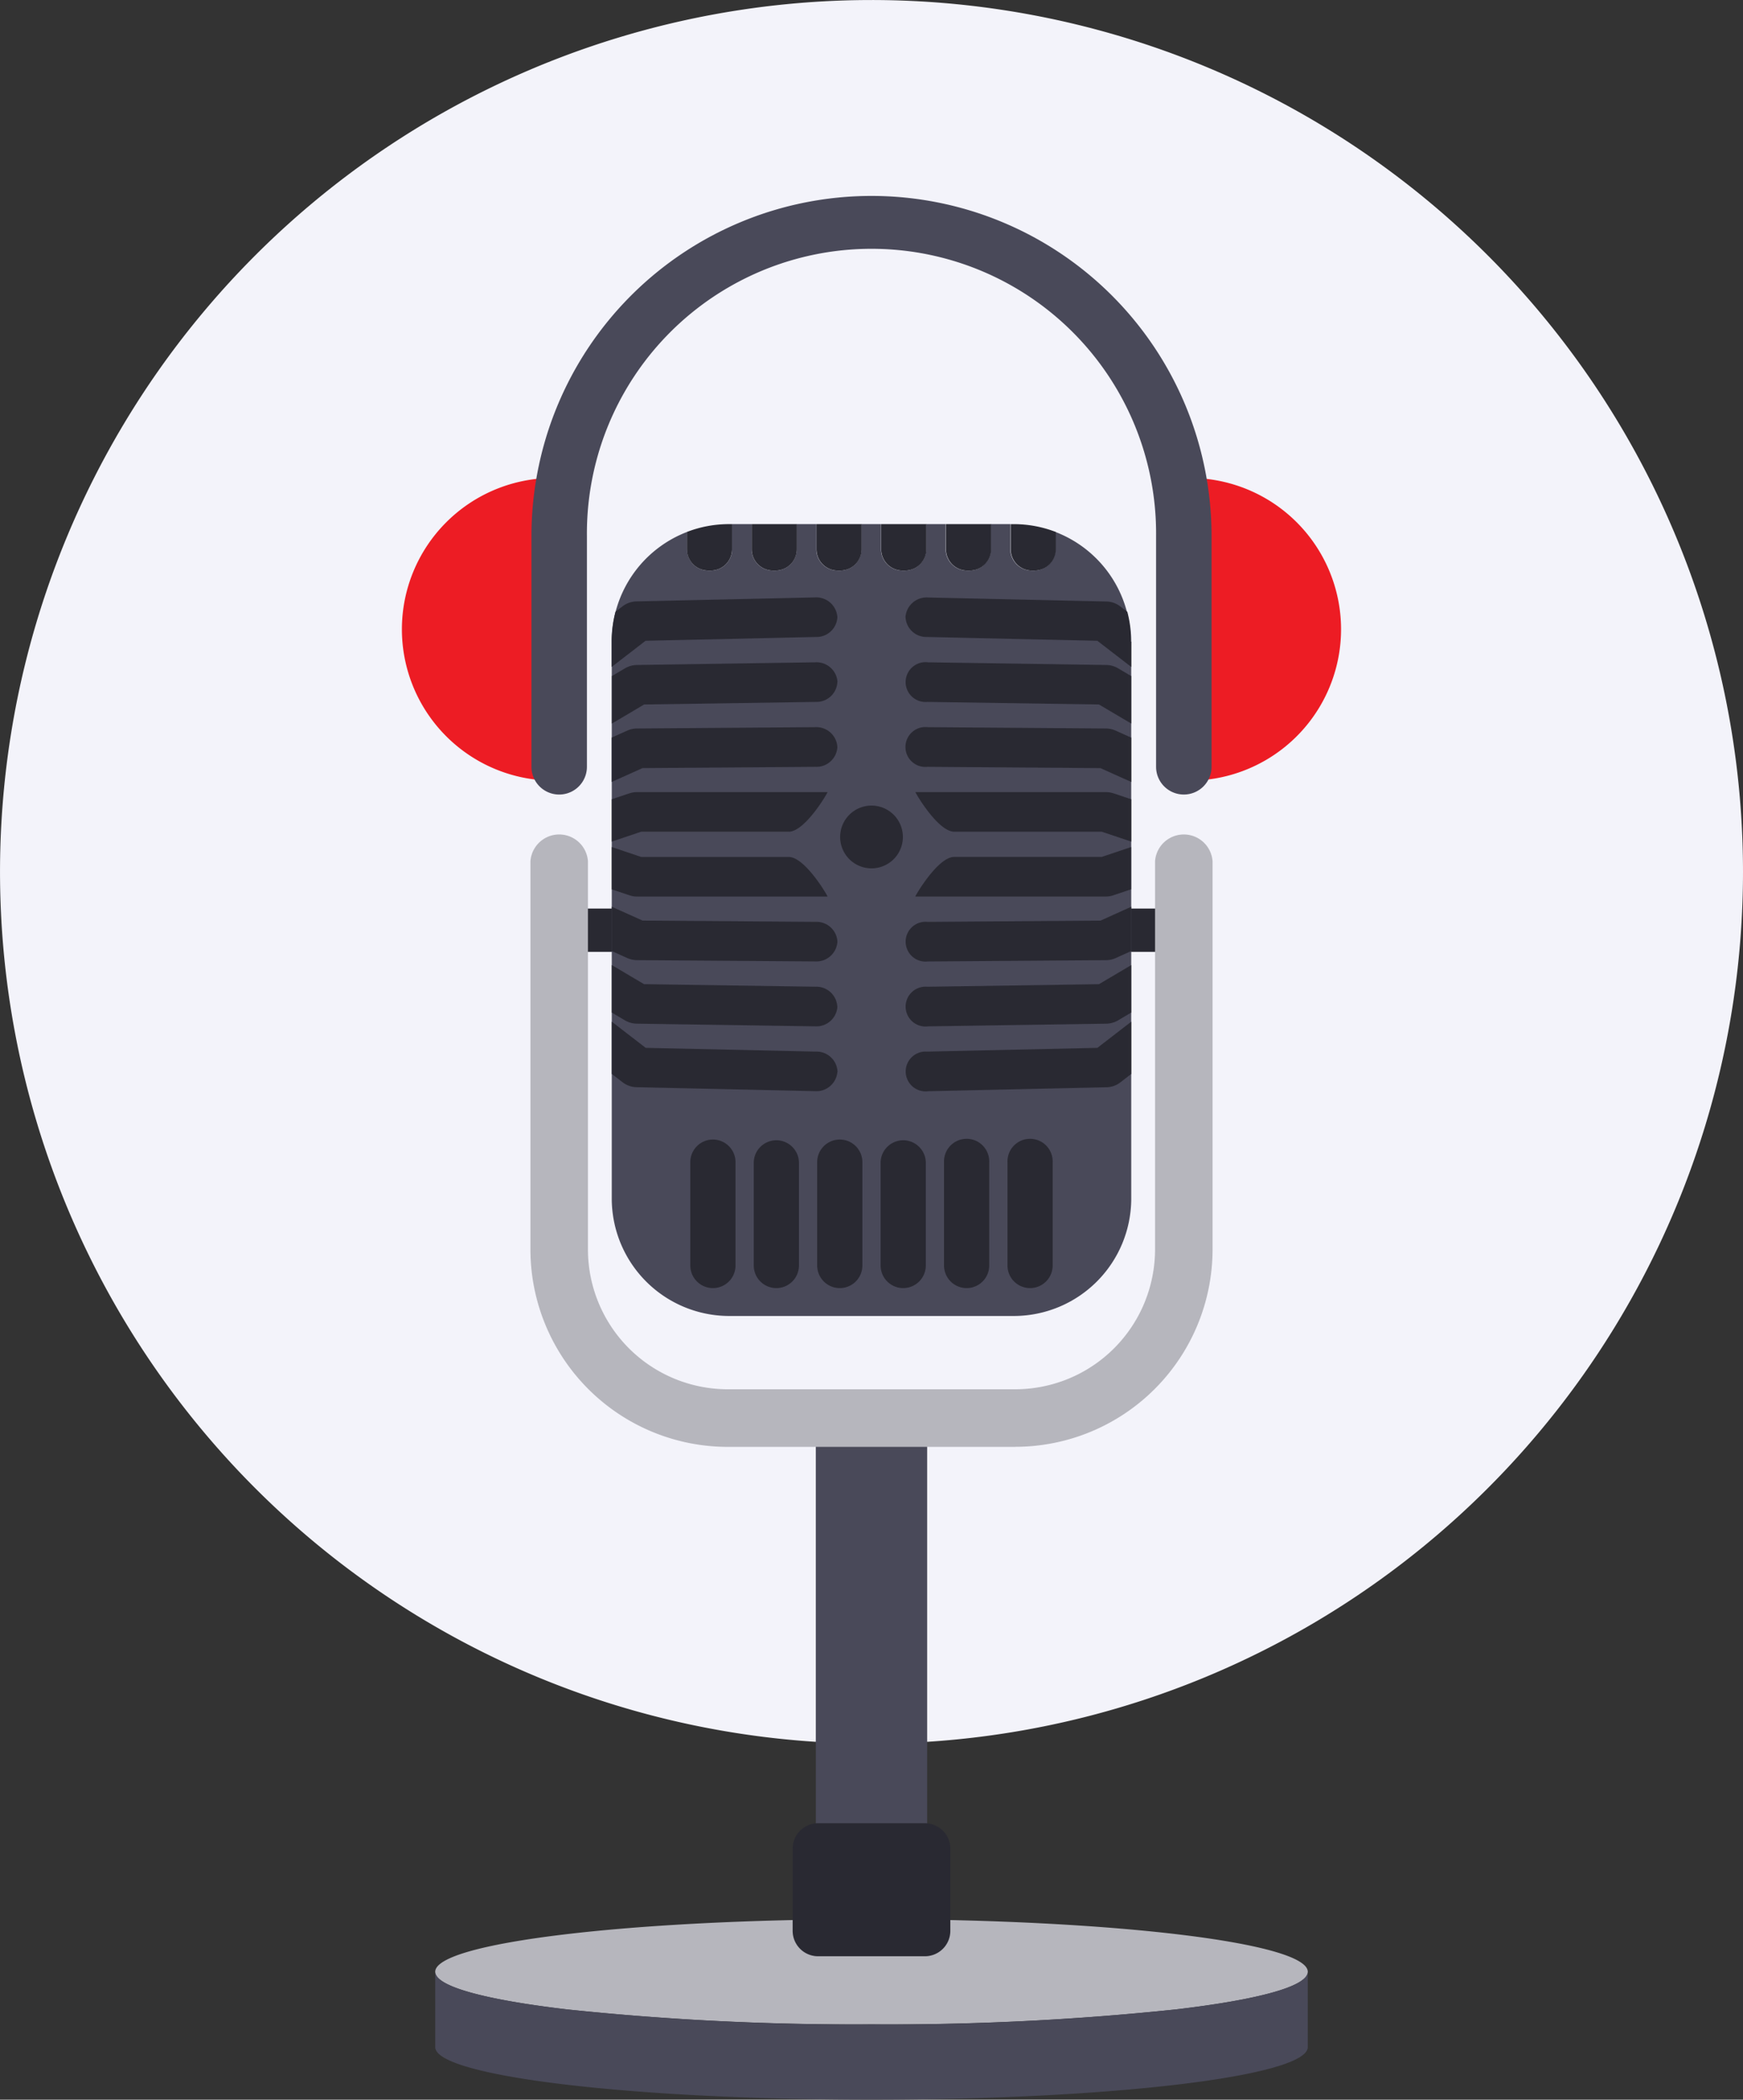 <svg id="Icon" xmlns="http://www.w3.org/2000/svg" xmlns:xlink="http://www.w3.org/1999/xlink" width="72.557" height="87.374" viewBox="0 0 72.557 87.374">
  <rect x="0" y="0" width="72.557" height="87.374" fill="#333333" stroke="none"/>
  <defs>
    <clipPath id="clip-path">
      <rect id="Rectángulo_401212" data-name="Rectángulo 401212" width="72.557" height="87.374" fill="none"/>
    </clipPath>
  </defs>
  <g id="Grupo_1099330" data-name="Grupo 1099330" clip-path="url(#clip-path)">
    <path id="Trazado_873964" data-name="Trazado 873964" d="M72.557,36.277A36.278,36.278,0,1,1,36.278,0,36.278,36.278,0,0,1,72.557,36.277" transform="translate(0 0.001)" fill="#f3f3fa"/>
    <path id="Trazado_873965" data-name="Trazado 873965" d="M105.946,309.1c0,.615-2.1,1.169-5.491,1.567a114.247,114.247,0,0,1-12.67.621,114.225,114.225,0,0,1-12.671-.621c-3.388-.4-5.491-.952-5.491-1.567,0-1.21,8.13-2.189,18.162-2.189s18.161.98,18.161,2.189" transform="translate(-51.506 -227.047)" fill="#b6b6bd"/>
    <path id="Trazado_873966" data-name="Trazado 873966" d="M105.946,315.322v3.136c0,1.208-8.132,2.188-18.161,2.188s-18.162-.98-18.162-2.188v-3.136c0,.615,2.1,1.169,5.491,1.567a114.224,114.224,0,0,0,12.671.621,114.246,114.246,0,0,0,12.67-.621c3.388-.4,5.491-.952,5.491-1.567" transform="translate(-51.506 -233.272)" fill="#494959"/>
    <rect id="Rectángulo_401210" data-name="Rectángulo 401210" width="4.634" height="19.224" transform="translate(33.961 58.108)" fill="#494959"/>
    <path id="Trazado_873967" data-name="Trazado 873967" d="M127.864,291.575h4.446a1.059,1.059,0,0,1,1.059,1.059v3.417a1.059,1.059,0,0,1-1.059,1.059h-4.446a1.059,1.059,0,0,1-1.059-1.059v-3.417a1.059,1.059,0,0,1,1.059-1.059" transform="translate(-93.809 -215.704)" fill="#292932"/>
    <rect id="Rectángulo_401211" data-name="Rectángulo 401211" width="26.001" height="1.802" transform="translate(23.278 37.808)" fill="#292932"/>
    <path id="Trazado_873968" data-name="Trazado 873968" d="M119.491,88.706v23.17a4.891,4.891,0,0,1-4.891,4.891H102.757a4.891,4.891,0,0,1-4.891-4.891V88.706A4.885,4.885,0,0,1,101,84.141v.72a.886.886,0,0,0,.886.888h.1a.888.888,0,0,0,.888-.888V83.815h.816v1.046a.888.888,0,0,0,.888.888h.1a.888.888,0,0,0,.888-.888V83.815h.816v1.046a.888.888,0,0,0,.888.888h.1a.887.887,0,0,0,.888-.888V83.815h.818v1.046a.887.887,0,0,0,.888.888h.1a.888.888,0,0,0,.888-.888V83.815h.816v1.046a.888.888,0,0,0,.888.888h.1a.888.888,0,0,0,.888-.888V83.815h.816v1.046a.888.888,0,0,0,.888.888h.1a.886.886,0,0,0,.886-.888v-.72a4.885,4.885,0,0,1,3.136,4.565" transform="translate(-72.4 -62.005)" fill="#494959"/>
    <path id="Trazado_873969" data-name="Trazado 873969" d="M110.8,85.748h.1a.887.887,0,0,0,.887-.887V83.815h-.122a4.874,4.874,0,0,0-1.756.326v.719a.887.887,0,0,0,.887.887" transform="translate(-81.314 -62.005)" fill="#292932"/>
    <path id="Trazado_873970" data-name="Trazado 873970" d="M121.16,85.748h.1a.887.887,0,0,0,.887-.887V83.815h-1.878v1.046a.887.887,0,0,0,.887.887" transform="translate(-88.977 -62.005)" fill="#292932"/>
    <path id="Trazado_873971" data-name="Trazado 873971" d="M131.518,85.748h.1a.887.887,0,0,0,.887-.887V83.815h-1.878v1.046a.887.887,0,0,0,.887.887" transform="translate(-96.639 -62.005)" fill="#292932"/>
    <path id="Trazado_873972" data-name="Trazado 873972" d="M141.875,85.748h.1a.887.887,0,0,0,.887-.887V83.815h-1.879v1.046a.887.887,0,0,0,.887.887" transform="translate(-104.301 -62.005)" fill="#292932"/>
    <path id="Trazado_873973" data-name="Trazado 873973" d="M152.233,85.748h.1a.887.887,0,0,0,.887-.887V83.815h-1.878v1.046a.887.887,0,0,0,.887.887" transform="translate(-111.964 -62.005)" fill="#292932"/>
    <path id="Trazado_873974" data-name="Trazado 873974" d="M162.591,85.748h.1a.887.887,0,0,0,.887-.887v-.719a4.876,4.876,0,0,0-1.756-.326H161.7v1.046a.887.887,0,0,0,.887.887" transform="translate(-119.627 -62.005)" fill="#292932"/>
    <path id="Trazado_873975" data-name="Trazado 873975" d="M137.012,130.136a1.306,1.306,0,1,0-1.306,1.306,1.306,1.306,0,0,0,1.306-1.306" transform="translate(-99.427 -95.307)" fill="#292932"/>
    <path id="Trazado_873976" data-name="Trazado 873976" d="M111.376,188.432h0a.941.941,0,0,1-.941-.941v-4.3a.941.941,0,0,1,1.882,0v4.3a.941.941,0,0,1-.941.941" transform="translate(-81.699 -134.83)" fill="#292932"/>
    <path id="Trazado_873977" data-name="Trazado 873977" d="M121.524,188.432h0a.941.941,0,0,1-.941-.941v-4.3a.941.941,0,0,1,1.881,0v4.3a.941.941,0,0,1-.941.941" transform="translate(-89.206 -134.83)" fill="#292932"/>
    <path id="Trazado_873978" data-name="Trazado 873978" d="M131.671,188.432h0a.941.941,0,0,1-.941-.941v-4.3a.941.941,0,0,1,1.882,0v4.3a.941.941,0,0,1-.941.941" transform="translate(-96.713 -134.83)" fill="#292932"/>
    <path id="Trazado_873979" data-name="Trazado 873979" d="M141.818,188.432h0a.941.941,0,0,1-.941-.941v-4.3a.941.941,0,0,1,1.881,0v4.3a.941.941,0,0,1-.941.941" transform="translate(-104.219 -134.83)" fill="#292932"/>
    <path id="Trazado_873980" data-name="Trazado 873980" d="M151.965,188.432h0a.941.941,0,0,1-.941-.941v-4.3a.941.941,0,1,1,1.881,0v4.3a.941.941,0,0,1-.941.941" transform="translate(-111.726 -134.83)" fill="#292932"/>
    <path id="Trazado_873981" data-name="Trazado 873981" d="M162.113,188.432h0a.941.941,0,0,1-.941-.941v-4.3a.941.941,0,1,1,1.881,0v4.3a.941.941,0,0,1-.941.941" transform="translate(-119.233 -134.83)" fill="#292932"/>
    <path id="Trazado_873982" data-name="Trazado 873982" d="M107.259,96.338a.869.869,0,0,1-.9.843l-7.086.158-1.411,1.088V97.375a4.87,4.87,0,0,1,.16-1.245l.3-.23a.983.983,0,0,1,.578-.2l7.413-.165a.881.881,0,0,1,.943.8" transform="translate(-72.4 -70.674)" fill="#292932"/>
    <path id="Trazado_873983" data-name="Trazado 873983" d="M107.259,106.724a.871.871,0,0,1-.9.838l-7.146.107-1.342.794v-1.976l.551-.326a1,1,0,0,1,.493-.136l7.413-.111a.877.877,0,0,1,.935.81" transform="translate(-72.4 -78.353)" fill="#292932"/>
    <path id="Trazado_873984" data-name="Trazado 873984" d="M107.259,117.107a.873.873,0,0,1-.913.832l-7.2.053-1.282.576v-1.845l.646-.291a1.009,1.009,0,0,1,.405-.088l7.413-.055h.008a.876.876,0,0,1,.921.818" transform="translate(-72.4 -86.029)" fill="#292932"/>
    <path id="Trazado_873985" data-name="Trazado 873985" d="M105.233,128.319H99.092l-1.226.413v-1.762l.737-.247a1.055,1.055,0,0,1,.322-.051h7.924c.023,0-.93,1.648-1.616,1.648" transform="translate(-72.4 -93.71)" fill="#292932"/>
    <path id="Trazado_873986" data-name="Trazado 873986" d="M107.259,165.48a.879.879,0,0,1-.943.8l-7.413-.164a.982.982,0,0,1-.578-.2l-.458-.353V163.39l1.411,1.088,7.086.157a.872.872,0,0,1,.9.845" transform="translate(-72.4 -120.874)" fill="#292932"/>
    <path id="Trazado_873987" data-name="Trazado 873987" d="M107.259,156.077a.877.877,0,0,1-.935.81l-7.413-.111a1,1,0,0,1-.493-.136l-.551-.326v-1.976l1.342.794,7.146.107a.871.871,0,0,1,.9.838" transform="translate(-72.4 -114.178)" fill="#292932"/>
    <path id="Trazado_873988" data-name="Trazado 873988" d="M107.259,146.46a.876.876,0,0,1-.921.816h-.008l-7.413-.053a1.009,1.009,0,0,1-.405-.088l-.646-.291V145l1.282.576,7.2.053a.873.873,0,0,1,.913.832" transform="translate(-72.4 -107.268)" fill="#292932"/>
    <path id="Trazado_873989" data-name="Trazado 873989" d="M106.849,137.52H98.925a1,1,0,0,1-.322-.053l-.737-.247v-1.761l1.226.413h6.141c.686,0,1.639,1.648,1.616,1.648" transform="translate(-72.4 -100.211)" fill="#292932"/>
    <path id="Trazado_873990" data-name="Trazado 873990" d="M154.267,97.374v1.053l-1.411-1.088-7.086-.158a.869.869,0,0,1-.9-.843.881.881,0,0,1,.943-.8l7.413.166a.98.98,0,0,1,.578.2l.3.23a4.871,4.871,0,0,1,.16,1.245" transform="translate(-107.176 -70.674)" fill="#292932"/>
    <path id="Trazado_873991" data-name="Trazado 873991" d="M154.267,106.487v1.976l-1.342-.793-7.146-.107a.829.829,0,1,1,.031-1.648l7.413.111a1,1,0,0,1,.493.136Z" transform="translate(-107.177 -78.354)" fill="#292932"/>
    <path id="Trazado_873992" data-name="Trazado 873992" d="M154.268,116.724v1.845l-1.282-.576-7.2-.054a.83.83,0,1,1,.007-1.65h.007l7.413.055a1.009,1.009,0,0,1,.405.088Z" transform="translate(-107.177 -86.029)" fill="#292932"/>
    <path id="Trazado_873993" data-name="Trazado 873993" d="M154.694,126.722l.737.247v1.762l-1.226-.412h-6.141c-.686,0-1.639-1.648-1.616-1.648h7.924a1.057,1.057,0,0,1,.322.052" transform="translate(-108.34 -93.709)" fill="#292932"/>
    <path id="Trazado_873994" data-name="Trazado 873994" d="M154.267,163.39v2.175l-.458.354a.98.98,0,0,1-.578.2l-7.413.164a.829.829,0,1,1-.046-1.648l7.086-.157Z" transform="translate(-107.176 -120.874)" fill="#292932"/>
    <path id="Trazado_873995" data-name="Trazado 873995" d="M154.267,154.339v1.976l-.551.326a1,1,0,0,1-.493.136l-7.413.111a.829.829,0,1,1-.031-1.648l7.146-.107Z" transform="translate(-107.177 -114.178)" fill="#292932"/>
    <path id="Trazado_873996" data-name="Trazado 873996" d="M154.268,145v1.845l-.646.291a1.008,1.008,0,0,1-.405.088l-7.413.054H145.8a.829.829,0,1,1-.007-1.648l7.2-.053Z" transform="translate(-107.177 -107.268)" fill="#292932"/>
    <path id="Trazado_873997" data-name="Trazado 873997" d="M154.2,135.871l1.226-.412v1.76l-.737.247a1,1,0,0,1-.322.053h-7.924c-.023,0,.93-1.648,1.616-1.648Z" transform="translate(-108.34 -100.211)" fill="#292932"/>
    <path id="Trazado_873998" data-name="Trazado 873998" d="M105.044,158.7H93.067a8.219,8.219,0,0,1-8.209-8.209V134.331a1.2,1.2,0,0,1,2.394,0v16.157a5.822,5.822,0,0,0,5.816,5.815h11.976a5.822,5.822,0,0,0,5.815-5.815V134.331a1.2,1.2,0,0,1,2.394,0v16.157a8.218,8.218,0,0,1-8.209,8.209" transform="translate(-62.777 -98.491)" fill="#b6b6bd"/>
    <path id="Trazado_873999" data-name="Trazado 873999" d="M196.221,82.724a6.3,6.3,0,0,1-6.3,6.3V78.466a14.181,14.181,0,0,0-.145-2.036c.048,0,.1,0,.145,0a6.3,6.3,0,0,1,6.3,6.3" transform="translate(-140.396 -56.54)" fill="#ed1c24"/>
    <path id="Trazado_874000" data-name="Trazado 874000" d="M64.3,82.724a6.3,6.3,0,0,0,6.3,6.3V78.466a14.217,14.217,0,0,1,.145-2.036c-.048,0-.1,0-.145,0a6.3,6.3,0,0,0-6.3,6.3" transform="translate(-47.57 -56.54)" fill="#ed1c24"/>
    <path id="Trazado_874001" data-name="Trazado 874001" d="M112.175,56.257a1.154,1.154,0,0,1-1.154-1.154v-9.6a11.847,11.847,0,1,0-23.693,0v9.6a1.154,1.154,0,0,1-2.309,0v-9.6a14.155,14.155,0,1,1,28.311,0v9.6a1.154,1.154,0,0,1-1.154,1.154" transform="translate(-62.896 -23.194)" fill="#494959"/>
  </g>
</svg>
